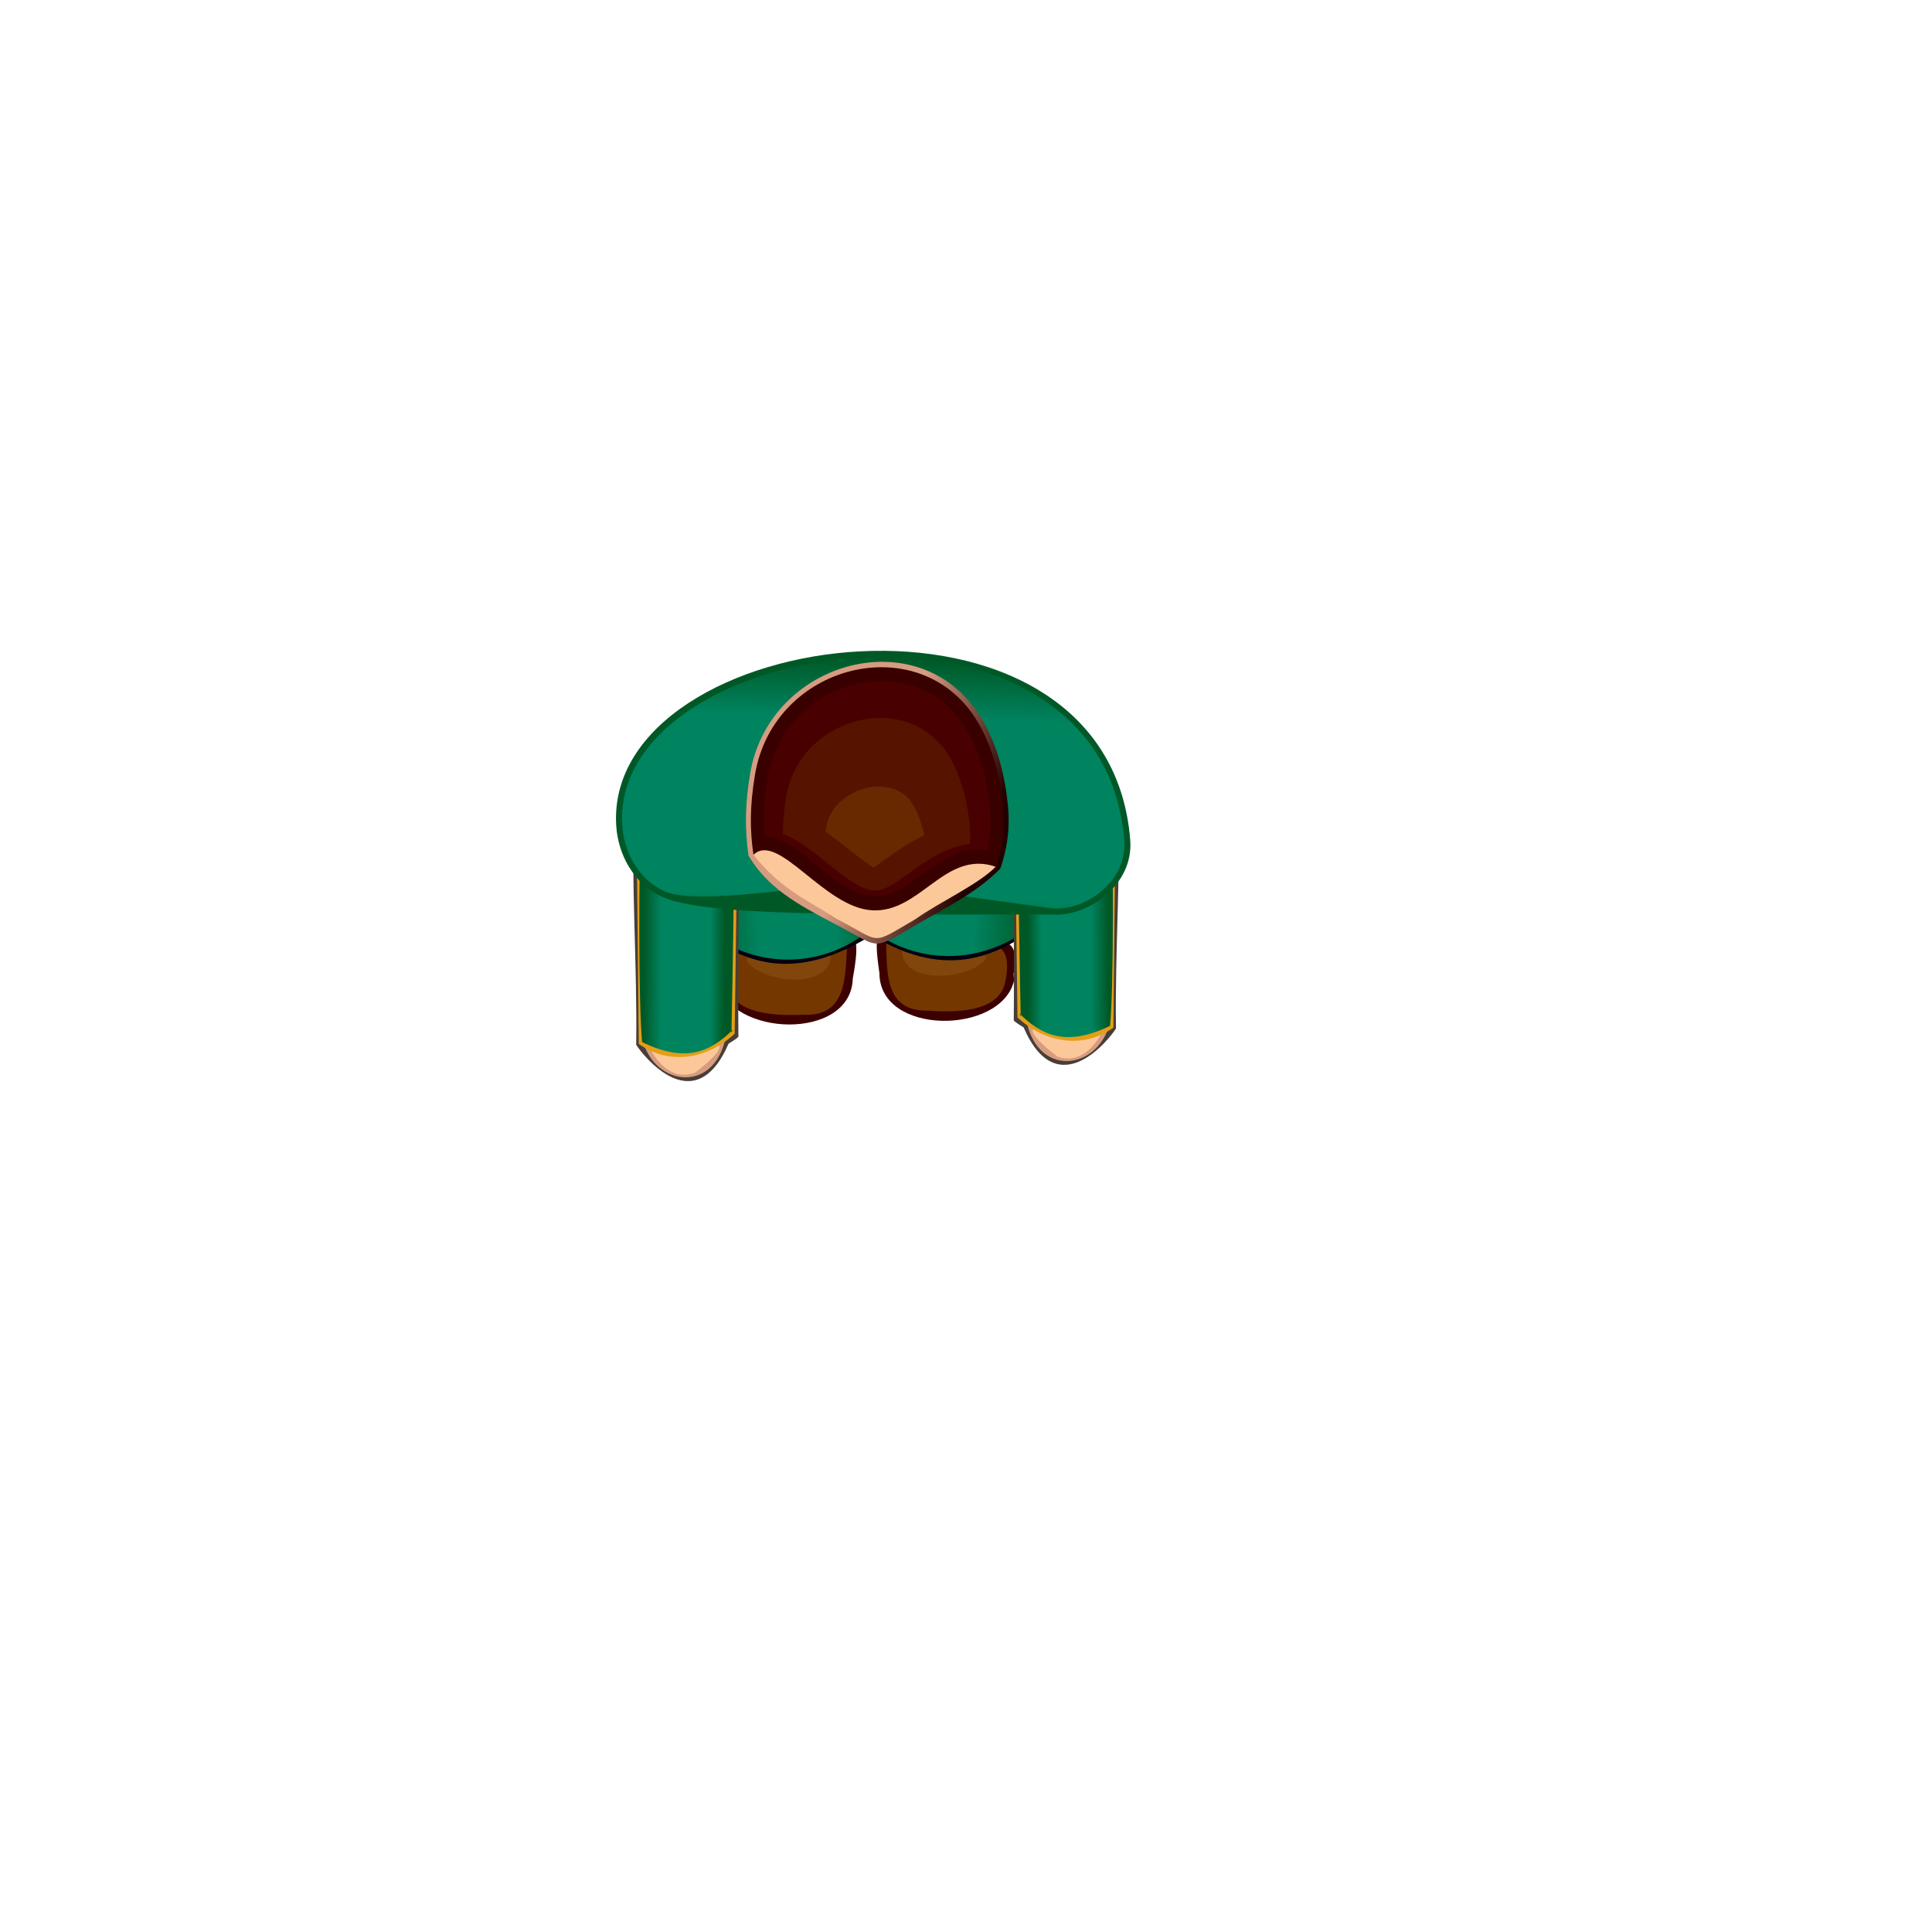 <?xml version="1.0" encoding="UTF-8" standalone="no"?>
<!-- Created with Inkscape (http://www.inkscape.org/) -->

<svg
   xmlns:dc="http://purl.org/dc/elements/1.1/"
   xmlns:cc="http://creativecommons.org/ns#"
   xmlns:rdf="http://www.w3.org/1999/02/22-rdf-syntax-ns#"
   xmlns:svg="http://www.w3.org/2000/svg"
   xmlns="http://www.w3.org/2000/svg"
   xmlns:xlink="http://www.w3.org/1999/xlink"
   xmlns:sodipodi="http://sodipodi.sourceforge.net/DTD/sodipodi-0.dtd"
   xmlns:inkscape="http://www.inkscape.org/namespaces/inkscape"
   width="100mm"
   height="100mm"
   viewBox="0 0 300 300"
   version="1.1"
   id="SVGRoot"
   sodipodi:docname="peon2-a.svg"
   inkscape:version="0.92.3 (2405546, 2018-03-11)"
   enable-background="new">
  <defs
     id="defs2887">
    <linearGradient
       x1="0"
       y1="0"
       x2="1"
       y2="0"
       gradientUnits="userSpaceOnUse"
       gradientTransform="matrix(1.391,-44.945,44.945,1.391,135.044,146.911)"
       spreadMethod="pad"
       id="linearGradient18845">
      <stop
         style="stop-opacity:1;stop-color:#005826"
         offset="0"
         id="stop18837" />
      <stop
         style="stop-opacity:1;stop-color:#00835f"
         offset="0.17"
         id="stop18839" />
      <stop
         style="stop-opacity:1;stop-color:#00835f"
         offset="0.79"
         id="stop18841" />
      <stop
         style="stop-opacity:1;stop-color:#005826"
         offset="1"
         id="stop18843" />
    </linearGradient>
    <linearGradient
       x1="0"
       y1="0"
       x2="1"
       y2="0"
       gradientUnits="userSpaceOnUse"
       gradientTransform="matrix(-17.109,-7.185,7.185,-17.109,152.804,130.804)"
       spreadMethod="pad"
       id="linearGradient18865">
      <stop
         style="stop-opacity:1;stop-color:#230000"
         offset="0"
         id="stop18861" />
      <stop
         style="stop-opacity:1;stop-color:#d79c80"
         offset="1"
         id="stop18863" />
    </linearGradient>
    <linearGradient
       inkscape:collect="always"
       xlink:href="#linearGradient18845-5"
       id="linearGradient7224"
       gradientUnits="userSpaceOnUse"
       gradientTransform="matrix(2.627,-44.89,44.89,2.627,57.093,122.477)"
       x1="-0.007"
       y1="2.283"
       x2="0.01"
       y2="2.56"
       spreadMethod="pad" />
    <linearGradient
       x1="0"
       y1="0"
       x2="1"
       y2="0"
       gradientUnits="userSpaceOnUse"
       gradientTransform="matrix(-8.852,-14.751,-14.751,8.852,449.586,48.003)"
       spreadMethod="pad"
       id="linearGradient18845-5">
      <stop
         style="stop-opacity:1;stop-color:#005826"
         offset="0"
         id="stop18837-4" />
      <stop
         style="stop-opacity:1;stop-color:#00835f"
         offset="0.17"
         id="stop18839-4" />
      <stop
         style="stop-opacity:1;stop-color:#00835f"
         offset="0.79"
         id="stop18841-4" />
      <stop
         style="stop-opacity:1;stop-color:#005826"
         offset="1"
         id="stop18843-9" />
    </linearGradient>
    <linearGradient
       inkscape:collect="always"
       xlink:href="#linearGradient7243"
       id="linearGradient7233"
       x1="108.264"
       y1="135.82"
       x2="137.072"
       y2="135.82"
       gradientUnits="userSpaceOnUse"
       gradientTransform="rotate(-3.363,69.635,139.087)" />
    <linearGradient
       id="linearGradient7243"
       spreadMethod="pad"
       gradientTransform="matrix(-8.852,-14.751,-14.751,8.852,449.586,48.003)"
       gradientUnits="userSpaceOnUse"
       y2="0"
       x2="1"
       y1="0"
       x1="0">
      <stop
         id="stop7235"
         offset="0"
         style="stop-opacity:1;stop-color:#005826" />
      <stop
         id="stop7237"
         offset="0.318"
         style="stop-opacity:1;stop-color:#00835f" />
      <stop
         id="stop7239"
         offset="0.731"
         style="stop-opacity:1;stop-color:#00835f" />
      <stop
         id="stop7241"
         offset="1"
         style="stop-opacity:1;stop-color:#005826" />
    </linearGradient>
    <linearGradient
       inkscape:collect="always"
       xlink:href="#linearGradient7243"
       id="linearGradient7289"
       gradientUnits="userSpaceOnUse"
       gradientTransform="matrix(-0.996,-0.089,-0.089,0.996,281.376,7.733)"
       x1="108.264"
       y1="135.82"
       x2="137.072"
       y2="135.82" />
    <linearGradient
       inkscape:collect="always"
       xlink:href="#linearGradient18845-5"
       id="linearGradient7301"
       gradientUnits="userSpaceOnUse"
       gradientTransform="matrix(-2.627,-44.89,-44.89,2.627,214.984,125.003)"
       x1="-0.007"
       y1="2.283"
       x2="0.01"
       y2="2.56"
       spreadMethod="pad" />
  </defs>
  <title
     id="character1">game character design</title>
  <sodipodi:namedview
     id="base"
     pagecolor="#ffeeff"
     bordercolor="#05259e"
     borderopacity="0.5"
     inkscape:pageopacity="0.6"
     inkscape:pageshadow="5"
     inkscape:zoom="2.8284271"
     inkscape:cx="106.51406"
     inkscape:cy="248.03067"
     inkscape:document-units="px"
     showgrid="true"
     inkscape:window-width="1280"
     inkscape:window-height="748"
     inkscape:window-x="-8"
     inkscape:window-y="-8"
     inkscape:window-maximized="1"
     objecttolerance="2"
     gridtolerance="6"
     guidetolerance="10000"
     units="mm"
     borderlayer="true"
     fit-margin-top="0.0"
     inkscape:current-layer="gBodyAnimContainer"
     inkscape:guide-bbox="false"
     inkscape:pagecheckerboard="true"
     viewbox-width="300"
     viewbox-height="300"
     viewbox-x="0"
     viewbox-y="0"
     showguides="true"
     inkscape:snap-perpendicular="true"
     inkscape:snap-tangential="true"
     guidecolor="#f400ff"
     guideopacity="0.6"
     scale-x="1.221"
     inkscape:snap-nodes="false">
    <inkscape:grid
       type="xygrid"
       id="grid9224"
       spacingx="9.988"
       visible="true"
       spacingy="10.004"
       empspacing="5"
       dotted="false"
       units="mm"
       color="#fffc82"
       opacity="0.325"
       empcolor="#003c18"
       empopacity="0.365" />
  </sodipodi:namedview>
  <g
     id="gBodyAnimContainer"
     style="display:inline">
    <g
       id="gAnimLegR1">
      <g
         id="g8110">
        <path
           style="fill:#3d0000;fill-opacity:1;fill-rule:evenodd;stroke:none;stroke-width:2.448"
           d="m 131.308,114.218 c -1.204,-8.445 -18.359,-7.881 -16.52,1.807 -3.267,11.528 10.379,-3.707 16.084,4.481 0.146,-2.096 0.291,-4.192 0.437,-6.288 z"
           id="path891"
           inkscape:connector-curvature="0" />
        <path
           style="fill:#753700;fill-opacity:1;fill-rule:evenodd;stroke:none;stroke-width:2.448"
           d="m 130.257,114.125 c 2.522,10.727 -11.019,0.626 -14.696,5.986 -0.668,-5.892 1.549,-12.96 9.199,-10.484 2.28,0.437 5.614,1.669 5.498,4.498"
           id="path893"
           inkscape:connector-curvature="0" />
        <path
           style="fill:#2b1100;fill-opacity:1;fill-rule:evenodd;stroke:none;stroke-width:2.448"
           d="m 127.837,117.213 c 1.074,3.086 -10.505,0.572 -10.091,0.966 -1.236,-6.999 4.772,-10.876 10.116,-5.325"
           id="path895"
           inkscape:connector-curvature="0" />
        <path
           style="fill:#3d0000;fill-opacity:1;fill-rule:evenodd;stroke:none;stroke-width:2.883"
           d="m 111.49,152.524 c 1.738,8.442 20.634,9.232 20.93,-0.566 1.109,-6.253 1.11,-9.225 -5.448,-4.549 -6.02,4.2 -17.069,-6.729 -15.386,4.061 l -0.059,0.644 z"
           id="path18663"
           inkscape:connector-curvature="0" />
        <path
           style="fill:#753700;fill-opacity:1;fill-rule:evenodd;stroke:none;stroke-width:2.883"
           d="m 112.828,152.613 c -2.05,-12.381 12.82,0.576 18.859,-7.38 -0.643,4.941 0.628,12.65 -6.879,12.337 -3.931,0.159 -11.259,0.124 -11.98,-4.957"
           id="path18667"
           inkscape:connector-curvature="0" />
        <path
           style="fill:#81460b;fill-opacity:1;fill-rule:evenodd;stroke:none;stroke-width:2.883"
           d="m 115.946,149.225 c 0.305,-4.028 10.961,0.427 12.98,-1.921 1.178,6.771 -10.734,5.391 -12.98,1.921 z"
           id="path18671"
           inkscape:connector-curvature="0" />
        <path
           style="fill:#00000f;fill-opacity:1;fill-rule:evenodd;stroke:none;stroke-width:2.883"
           d="m 107.664,121.335 c 3.039,-7.309 20.318,-6.423 29.337,-2.634 -0.352,11.286 -0.45,12.747 -0.701,25.921 -13.081,8.516 -21.097,4.851 -28.513,-0.789 0.046,-3.862 -0.251,-18.638 -0.123,-22.499 z"
           id="path18675"
           inkscape:connector-curvature="0"
           sodipodi:nodetypes="ccccc" />
        <path
           inkscape:connector-curvature="0"
           id="path18697"
           d="m 135.379,144.157 c 0.513,-8.42 0.437,-16.864 0.62,-25.297 -8.292,-2.013 -22.848,-4.992 -27.632,2.547 0.078,7.428 0.156,14.857 0.234,22.285 7.809,6.802 18.746,7.213 26.778,0.465 z"
           style="fill:url(#linearGradient7233);fill-opacity:1;stroke:none;stroke-width:2.883" />
      </g>
    </g>
    <g
       id="gAnimLegL1">
      <g
         id="g8120">
        <path
           inkscape:connector-curvature="0"
           id="path7273"
           d="m 138.799,113.403 c 1.456,-8.405 18.587,-7.328 16.459,2.301 2.92,11.621 -10.263,-4.017 -16.211,3.997 -0.083,-2.099 -0.165,-4.199 -0.248,-6.298 z"
           style="fill:#3d0000;fill-opacity:1;fill-rule:evenodd;stroke:none;stroke-width:2.448" />
        <path
           inkscape:connector-curvature="0"
           id="path7275"
           d="m 139.852,113.342 c -2.843,10.647 10.996,0.956 14.51,6.424 0.844,-5.869 -1.16,-13.001 -8.88,-10.755 -2.292,0.368 -5.661,1.5 -5.63,4.332"
           style="fill:#753700;fill-opacity:1;fill-rule:evenodd;stroke:none;stroke-width:2.448" />
        <path
           inkscape:connector-curvature="0"
           id="path7277"
           d="m 142.178,116.5 c -1.166,3.052 10.483,0.886 10.057,1.268 1.445,-6.959 -4.443,-11.014 -9.952,-5.626"
           style="fill:#2b1100;fill-opacity:1;fill-rule:evenodd;stroke:none;stroke-width:2.448" />
        <path
           inkscape:connector-curvature="0"
           id="path7279"
           d="m 157.46,152.285 c -1.991,8.386 -20.901,8.61 -20.904,-1.193 -0.921,-6.284 -0.833,-9.254 5.582,-4.384 5.891,4.378 17.263,-6.214 15.257,4.521 l 0.04,0.645 z"
           style="fill:#3d0000;fill-opacity:1;fill-rule:evenodd;stroke:none;stroke-width:2.883" />
        <path
           inkscape:connector-curvature="0"
           id="path7281"
           d="m 156.12,152.334 c 2.42,-12.314 -12.832,0.192 -18.63,-7.942 0.495,4.958 -1.006,12.626 6.506,12.537 3.925,0.277 11.25,0.461 12.123,-4.596"
           style="fill:#753700;fill-opacity:1;fill-rule:evenodd;stroke:none;stroke-width:2.883" />
        <path
           inkscape:connector-curvature="0"
           id="path7283"
           d="m 153.105,148.854 c -0.184,-4.036 -10.969,0.098 -12.917,-2.309 -1.38,6.733 10.567,5.71 12.917,2.309 z"
           style="fill:#81460b;fill-opacity:1;fill-rule:evenodd;stroke:none;stroke-width:2.883" />
        <path
           sodipodi:nodetypes="ccccc"
           inkscape:connector-curvature="0"
           id="path7285"
           d="m 162.219,121.225 c -2.819,-7.397 -20.116,-7.029 -29.244,-3.512 0.014,11.291 0.067,12.755 -0.076,25.931 12.82,8.904 20.942,5.481 28.524,0.066 0.07,-3.862 0.809,-18.622 0.797,-22.485 z"
           style="fill:#00000f;fill-opacity:1;fill-rule:evenodd;stroke:none;stroke-width:2.883" />
        <path
           style="fill:url(#linearGradient7289);fill-opacity:1;stroke:none;stroke-width:2.883"
           d="m 133.832,143.207 c -0.26,-8.432 0.069,-16.869 0.138,-25.304 8.349,-1.764 22.987,-4.305 27.543,3.374 -0.3,7.423 -0.601,14.845 -0.901,22.268 -8.009,6.565 -18.954,6.648 -26.779,-0.337 z"
           id="path7287"
           inkscape:connector-curvature="0" />
      </g>
    </g>
    <g
       id="gAnimHandR1">
      <g
         id="g8127">
        <path
           sodipodi:nodetypes="cccccc"
           inkscape:connector-curvature="0"
           id="path7291"
           d="m 98.459,124.422 c -0.499,12.565 0.511,25.245 0.328,37.817 0.821,1.326 9.014,12.102 14.35,-0.185 1.771,-1.077 1.522,-1.13 1.522,-1.13 0,0 -0.215,-23.077 0.583,-36.911 -5.931,-3.044 -12.8,-3.393 -16.784,0.41 z"
           style="fill:#483e37;fill-opacity:1;fill-rule:evenodd;stroke:none;stroke-width:2.614" />
        <path
           inkscape:connector-curvature="0"
           id="path7293"
           d="m 99.54,160.389 c 2.255,1.159 11.994,-0.096 13.139,0.654 -1.779,9.161 -11.869,7.65 -13.14,-0.654"
           style="fill:#d79c80;fill-opacity:1;fill-rule:evenodd;stroke:none;stroke-width:2.614" />
        <path
           inkscape:connector-curvature="0"
           id="path7295"
           d="m 100.019,160.197 c 4.087,3.631 18.477,-1.827 7.88,6.381 -4.134,1.533 -7.127,-2.913 -7.881,-6.381"
           style="fill:#fcc89a;fill-opacity:1;fill-rule:evenodd;stroke:none;stroke-width:2.614" />
        <path
           sodipodi:nodetypes="ccccc"
           inkscape:connector-curvature="0"
           id="path7297"
           d="m 99.189,162.1 -0.386,-37.432 c 6.369,-4.274 9.196,-3.185 15.754,-0.186 l -0.476,36.022 c -4.162,3.913 -10.145,5.002 -14.892,1.595 z"
           style="fill:#e39f15;fill-opacity:1;fill-rule:evenodd;stroke:none;stroke-width:2.614" />
        <path
           sodipodi:nodetypes="ccccc"
           inkscape:connector-curvature="0"
           id="path7299"
           d="m 113.583,160.402 c 0.232,-12.015 0.472,-22.989 0.334,-35.302 -6.348,-3.751 -10.515,-2.455 -14.313,-0.384 -0.461,10.186 -0.473,31.316 0.105,37.096 6.856,3.365 10.718,1.404 14.073,-1.907"
           style="opacity:1;vector-effect:none;fill:url(#linearGradient7301);fill-opacity:1;stroke:none;stroke-width:2.614;stroke-linecap:butt;stroke-linejoin:miter;stroke-miterlimit:4;stroke-dasharray:none;stroke-dashoffset:0;stroke-opacity:1" />
      </g>
    </g>
    <g
       id="gAnimHandL1">
      <g
         id="g8134">
        <path
           style="fill:#483e37;fill-opacity:1;fill-rule:evenodd;stroke:none;stroke-width:2.614"
           d="m 173.618,121.896 c 0.499,12.565 -0.511,25.245 -0.328,37.817 -0.821,1.326 -9.014,12.102 -14.35,-0.185 -1.771,-1.077 -1.522,-1.13 -1.522,-1.13 0,0 0.215,-23.077 -0.583,-36.911 5.931,-3.044 12.8,-3.393 16.784,0.41 z"
           id="path12597-1"
           inkscape:connector-curvature="0"
           sodipodi:nodetypes="cccccc" />
        <path
           style="fill:#d79c80;fill-opacity:1;fill-rule:evenodd;stroke:none;stroke-width:2.614"
           d="m 172.537,157.863 c -2.255,1.159 -11.994,-0.096 -13.138,0.654 1.779,9.161 11.869,7.65 13.14,-0.654"
           id="path12601-8"
           inkscape:connector-curvature="0" />
        <path
           style="fill:#fcc89a;fill-opacity:1;fill-rule:evenodd;stroke:none;stroke-width:2.614"
           d="m 172.058,157.671 c -4.087,3.631 -18.477,-1.827 -7.88,6.381 4.134,1.533 7.127,-2.913 7.881,-6.381"
           id="path12605-3"
           inkscape:connector-curvature="0" />
        <path
           style="fill:#e39f15;fill-opacity:1;fill-rule:evenodd;stroke:none;stroke-width:2.614"
           d="m 172.888,159.575 0.386,-37.432 c -6.369,-4.274 -9.196,-3.185 -15.754,-0.186 l 0.476,36.022 c 4.162,3.913 10.145,5.002 14.892,1.595 z"
           id="path12609-4"
           inkscape:connector-curvature="0"
           sodipodi:nodetypes="ccccc" />
        <path
           style="opacity:1;vector-effect:none;fill:url(#linearGradient7224);fill-opacity:1;stroke:none;stroke-width:2.614;stroke-linecap:butt;stroke-linejoin:miter;stroke-miterlimit:4;stroke-dasharray:none;stroke-dashoffset:0;stroke-opacity:1"
           d="m 158.494,157.877 c -0.233,-12.015 -0.472,-22.989 -0.334,-35.302 6.348,-3.751 10.515,-2.455 14.313,-0.384 0.461,10.186 0.473,31.316 -0.105,37.096 -6.856,3.365 -10.718,1.404 -14.073,-1.907"
           id="path12613-3"
           inkscape:connector-curvature="0"
           sodipodi:nodetypes="ccccc" />
      </g>
    </g>
    <g
       id="gAnimTorso1">
      <g
         id="g8138">
        <path
           d="m 95.683,128.169 c -1.871,-31.22 76.364,-41.622 79.82,2.285 0.562,7.051 -6.742,12.007 -12.168,11.544 l -27.942,3e-5 c -8.399,-0.263 -26.974,-0.037 -32.78,-2.83 -4.187,-2.005 -6.655,-6.429 -6.93,-11"
           style="fill:#005826;fill-opacity:1;fill-rule:evenodd;stroke:none;stroke-width:2.614"
           id="path18823"
           inkscape:connector-curvature="0" />
        <path
           inkscape:connector-curvature="0"
           id="path18847"
           style="fill:url(#linearGradient18845);stroke:none;stroke-width:2.614"
           d="M 174.572,130.527 C 171.196,87.6 94.821,98.399 96.623,128.113 v 0 c 0.251,4.259 2.523,8.358 6.411,10.221 v 0 c 5.417,2.584 24.457,-1.392 32.506,-1.134 v 0 l 27.826,3.861 c 1.876,0.158 3.959,-0.358 5.818,-1.397 v 0 c 3.183,-1.779 5.706,-5.087 5.387,-9.136" />
      </g>
    </g>
    <g
       id="gAnimHead1">
      <g
         id="g8146"
         inkscape:label="g8146">
        <path
           inkscape:connector-curvature="0"
           id="path18867"
           style="fill:url(#linearGradient18865);stroke:none;stroke-width:2.614"
           d="m 142.545,143.436 c 4.536,-2.661 9.096,-4.791 12.799,-8.583 v 0 c 1.306,-3.935 1.557,-7.144 0.992,-11.312 v 0 c -0.597,-4.396 -1.877,-8.787 -4.222,-12.459 v 0 c -9.504,-14.883 -32.686,-8.513 -35.633,9.041 v 0 c -0.742,4.398 -0.891,8.332 -0.248,12.74 v 0 c 2.913,4.965 7.623,7.596 13.237,10.513 v 0 c 4.214,2.185 5.468,3.312 7.073,3.11 v 0 c 1.255,-0.158 2.729,-1.132 6.001,-3.052" />
        <path
           d="m 154.62,134.581 c -2.791,2.831 -8.689,5.451 -12.494,8.16 -7.148,4.15 -4.998,3.652 -12.245,-0.076 -4.127,-2.744 -8.478,-4.387 -12.887,-9.935 3.715,-4.974 11,7.628 18.506,8.007 7.505,0.371 11.195,-9.371 19.12,-6.155"
           style="fill:#fcc89a;fill-opacity:1;fill-rule:evenodd;stroke:none;stroke-width:2.614"
           id="path18879"
           inkscape:connector-curvature="0" />
        <path
           d="m 117.238,120.267 c 2.882,-17.172 25.279,-22.747 34.242,-8.708 2,3.133 3.427,7.184 4.096,12.108 0.602,4.463 0.185,7.467 -0.955,10.914 -7.87,-2.675 -11.649,7.152 -19.15,6.775 -7.506,-0.373 -14.619,-12.301 -18.476,-8.627 -0.542,-3.731 -0.612,-7.384 0.243,-12.463"
           style="fill:#390000;fill-opacity:1;fill-rule:evenodd;stroke:none;stroke-width:2.614"
           id="path18883"
           inkscape:connector-curvature="0" />
        <path
           d="m 118.714,129.847 c 5.184,0.037 11.048,9.037 16.866,9.331 6.154,0.307 9.997,-8.279 17.673,-7.161 0.663,-2.658 0.724,-5.018 0.319,-8.018 -0.532,-3.927 -1.663,-7.905 -3.761,-11.192 -8.031,-12.579 -28.049,-7.262 -30.585,7.83 -0.539,3.208 -0.74,6.121 -0.512,9.209"
           style="fill:#490000;fill-opacity:1;fill-rule:evenodd;stroke:none;stroke-width:2.614"
           id="path18887"
           inkscape:connector-curvature="0" />
        <path
           d="m 121.556,129.512 c 3.366,1.248 6.436,4.278 9.163,6.306 1.25,0.925 3.346,2.384 4.908,2.461 0.708,0.035 1.355,-0.139 2.015,-0.439 0.994,-0.455 1.968,-1.152 2.869,-1.8 3.436,-2.502 6.487,-4.591 10.095,-4.977 0.106,-1.289 0.033,-2.602 -0.173,-4.154 -0.466,-3.422 -1.435,-6.948 -3.26,-9.806 -6.487,-10.155 -23.007,-5.7 -25.061,6.507 -0.344,2.059 -0.54,3.972 -0.554,5.903"
           style="fill:#561300;fill-opacity:1;fill-rule:evenodd;stroke:none;stroke-width:2.614"
           id="path18891"
           inkscape:connector-curvature="0" />
        <path
           d="m 128.176,129.145 c 2.023,1.415 3.985,3.065 6.044,4.599 0.346,0.257 0.912,0.67 1.426,0.985 0.399,-0.264 0.822,-0.583 1.102,-0.784 2.317,-1.686 4.526,-3.155 6.767,-4.247 -0.373,-1.744 -0.954,-3.515 -1.854,-4.925 -3.197,-5.003 -12.35,-2.415 -13.379,3.713 -0.037,0.224 -0.073,0.444 -0.107,0.659"
           style="fill:#682900;fill-opacity:1;fill-rule:evenodd;stroke:none;stroke-width:2.614"
           id="path18895"
           inkscape:connector-curvature="0" />
      </g>
    </g>
  </g>
 <!-- ============   SMALL VERSION - FOR SAMLLER SPRITES======
    !    BEGIN OF AN ANIMATIONS BLOCK                             !
	!    Currently only walking animation is done...              !
	!    PLACE IT AS THE BERY LAST GROUP IN YOUR FILE,            !
	!	 RIGHT BEFORE THE <\SVG> TAG, CLOSING THE DOCUMENT        !
	========================================================== -->
  <g
     id="gAnimations1"
     style="display:inline;fill:#000000;fill-opacity:1;fill-rule:evenodd"
     slodziplodzi="animacja_ciagla_DURINGmovement">
    <animateTransform
       attributeName="transform"
       xlink:href="#gAnimHead1"
       type="translate"
       values="0,2;0,-5 ;0,2 ; 0,-5; 0,2    "
       begin="0s"
       dur="1s"
       repeatCount="indefinite"
       additive="sum"
       fill="freeze" />
    <animateTransform
       attributeName="transform"
       xlink:href="#gAnimHead1"
       attributeType="XML"
       type="rotate"
       values="20 ,135,120 ;   -10 ,135,120 ; -20 ,135,120  ; 20 ,135,120 ; 20 ,135,120; 20 ,135,120 "
       begin="0.0s"
       dur="6s"
       repeatCount="indefinite"
       additive="sum"
       fill="freeze" />
    <animateTransform
       attributeName="transform"
       xlink:href="#gAnimLegL1"
       type="translate"
       values="0,30;  0,-20; 0,30"
       begin="0s"
       dur="1s"
       repeatCount="indefinite"
       fill="freeze" />
    <animateTransform
       attributeName="transform"
       xlink:href="#gAnimLegL1"
       attributeType="XML"
       type="scale"
       values="1 .99;1 0.98;1 .99 "
       begin="0s"
       dur="1s"
       fill="freeze"
       additive="sum"
       repeatCount="indefinite" />
    <animateTransform
       attributeName="transform"
       xlink:href="#gAnimLegR1"
       type="translate"
       values="0,-20;  0,30;  0,-20"
       begin="0s"
       dur="1s"
       repeatCount="indefinite"
       fill="freeze" />
    <animateTransform
       attributeName="transform"
       xlink:href="#gAnimLegR1"
       attributeType="XML"
       type="scale"
       values="1 0.98;1 .99 ;1 0.98"
       begin="0s"
       dur="1s"
       fill="freeze"
       additive="sum"
       repeatCount="indefinite" />
    <animateTransform
       attributeName="transform"
       attributeType="XML"
       xlink:href="#gAnimHandR1"
       type="translate"
       values="0,10;  0,5;0,10"
       begin="0s"
       dur="1s"
       additive="sum"
       repeatCount="indefinite"
       fill="freeze" />
    <animateTransform
       attributeName="transform"
       xlink:href="#gAnimHandR1"
       attributeType="XML"
       type="scale"
       values="1 .99;1 0.86;1 .99 "
       begin="0s"
       dur="1s"
       fill="freeze"
       additive="sum"
       repeatCount="indefinite" />
    <animateTransform
       xlink:href="#gAnimHandL1"
       fill="freeze"
       repeatCount="indefinite"
       additive="sum"
       dur="1s"
       begin="0s"
       values="0,5;  0,10;0,5"
       type="translate"
       attributeName="transform" />
    <animateTransform
       attributeName="transform"
       xlink:href="#gAnimHandL1"
       attributeType="XML"
       type="scale"
       values="1 0.89;1 .99;1 0.89"
       begin="0s"
       dur="1s"
       fill="freeze"
       additive="sum"
       repeatCount="indefinite" />
    <animateTransform
       attributeName="transform"
       xlink:href="#gAnimTorso1"
       attributeType="XML"
       type="rotate"
       values=" -15,135,120; 15,135,120;-15,135,120"
       begin="0.0s"
       dur="1s"
       additive="sum"
       repeatCount="indefinite"
       fill="freeze" />
    <animateTransform
       attributeName="transform"
       xlink:href="#gAnimTorso1"
       type="translate"
       values=" 0,10; 0,-5 ; 0,10; 0,-5; 0,10"
       begin="0s"
       dur="1s"
       repeatCount="indefinite"
       additive="sum"
       fill="freeze" />
  </g>
  <!-- ========================================================
    !    END OF ANIMATIONS BLOCK                                !
	!    TO MAKE THEM WORK FINE, YOU HAVE TO PUT YOUR OBJECTS   !
	!    IN THE RIGHT GROUPS, THEN THE GROUPS GET ANIMATED      !
	========================================================== -->

  <g
     inkscape:groupmode="layer"
     id="layer2"
     inkscape:label="MainLayer"
     style="display:inline" />
</svg>
